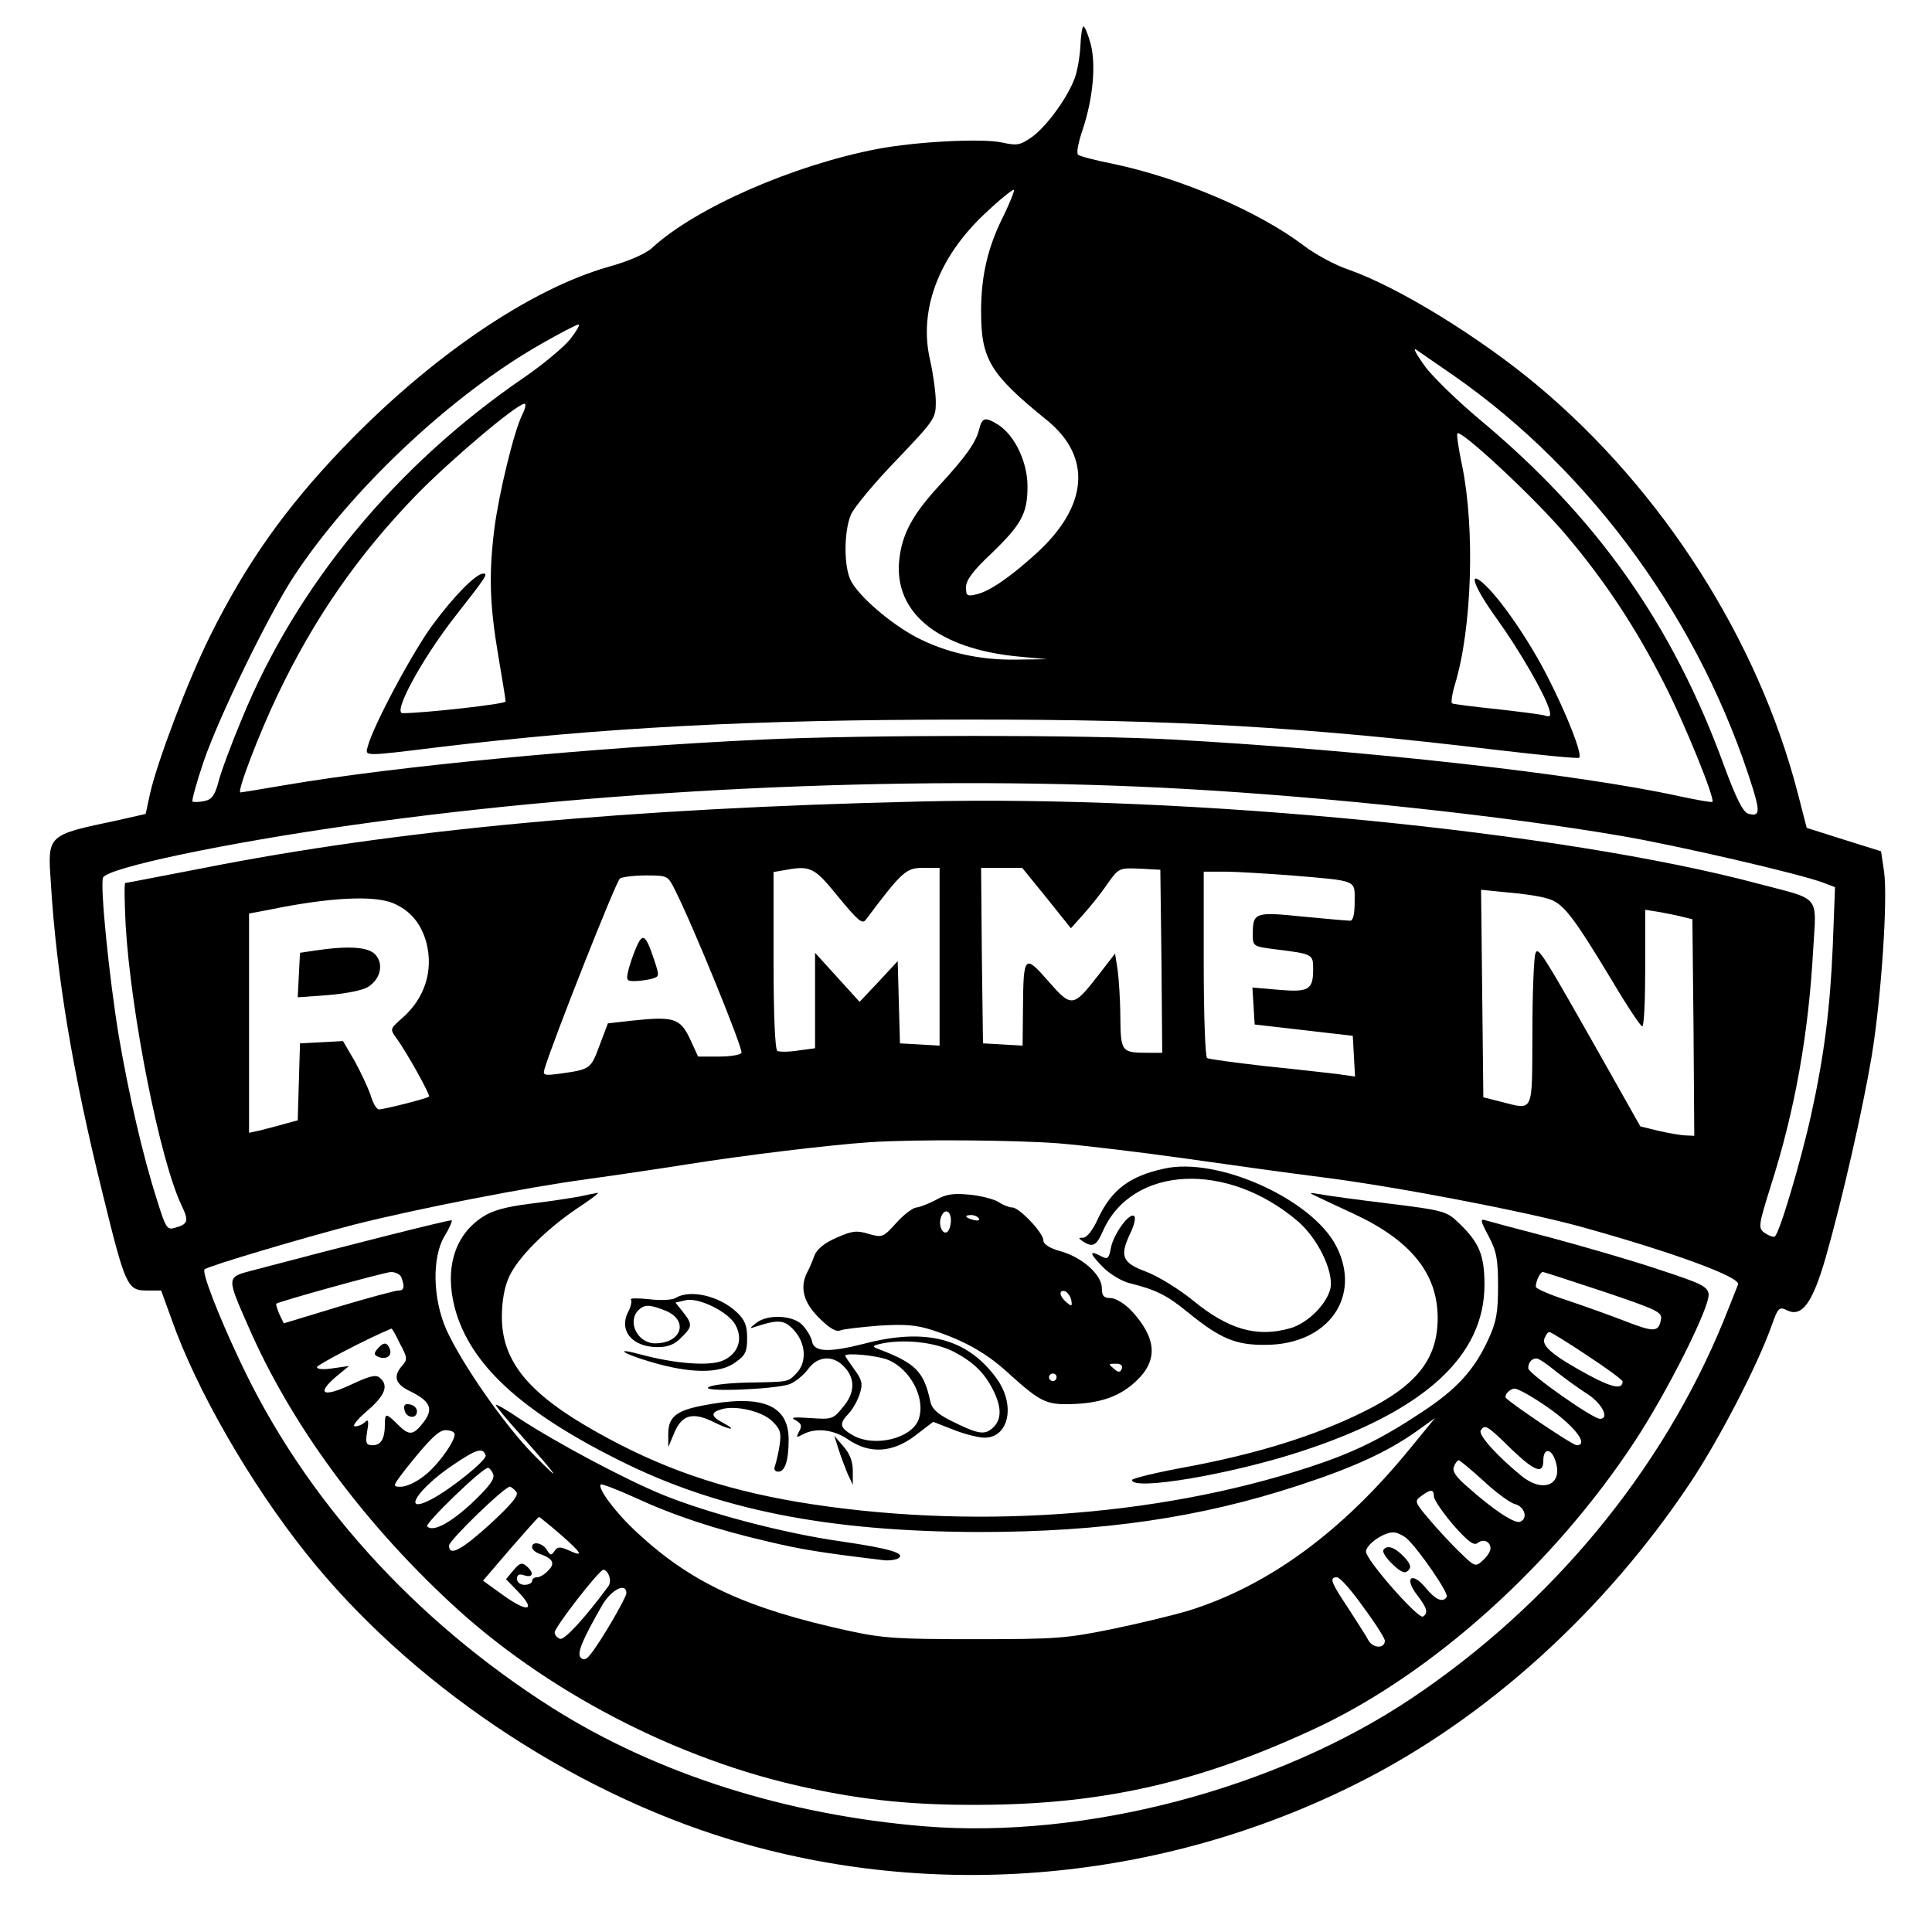 <?xml version="1.0" standalone="no"?>
<!DOCTYPE svg PUBLIC "-//W3C//DTD SVG 20010904//EN"
 "http://www.w3.org/TR/2001/REC-SVG-20010904/DTD/svg10.dtd">
<svg version="1.0" xmlns="http://www.w3.org/2000/svg"
 width="512pt" height="512pt" viewBox="0 0 512 512"
 preserveAspectRatio="xMidYMid meet">

<g transform="translate(0,512) scale(0.1,-0.1)"
fill="#000000" stroke="none">
<path d="M2863 4995 c-2 -30 -9 -71 -18 -90 -22 -53 -76 -125 -113 -150 -29
-20 -38 -21 -75 -13 -51 12 -229 3 -333 -17 -223 -43 -481 -156 -596 -262 -16
-15 -61 -35 -115 -50 -208 -59 -472 -238 -705 -481 -152 -159 -255 -304 -351
-497 -59 -118 -142 -338 -160 -421 l-11 -51 -75 -17 c-189 -40 -185 -37 -176
-170 15 -242 58 -500 136 -815 61 -249 66 -261 118 -261 l38 0 28 -77 c65
-185 207 -432 355 -618 272 -343 697 -630 1125 -760 544 -165 1146 -111 1664
150 339 170 654 455 882 798 77 116 178 312 214 414 17 48 20 51 42 40 39 -18
67 21 102 143 44 155 97 388 121 530 26 158 43 418 33 490 l-8 54 -99 31 -98
31 -24 93 c-105 405 -358 802 -689 1079 -153 128 -369 261 -500 307 -36 12
-90 41 -121 65 -121 91 -325 178 -505 216 -46 9 -88 20 -92 24 -5 4 1 34 12
66 28 84 36 174 21 229 -7 25 -15 45 -19 45 -3 0 -7 -25 -8 -55z m-202 -444
c-43 -84 -61 -161 -61 -256 0 -127 23 -166 175 -289 119 -97 109 -227 -28
-352 -68 -62 -124 -101 -159 -109 -25 -6 -28 -4 -28 19 0 18 18 43 66 88 81
78 97 107 97 179 0 64 -33 134 -77 163 -35 22 -43 20 -51 -11 -8 -35 -36 -74
-107 -151 -70 -76 -98 -128 -105 -197 -14 -139 104 -235 317 -255 l75 -7 -80
-1 c-99 -2 -190 19 -268 60 -69 37 -151 108 -172 149 -19 36 -19 130 0 175 8
19 62 84 120 144 101 106 105 111 105 154 0 25 -7 75 -15 111 -31 131 21 271
142 386 41 39 77 68 80 66 2 -3 -10 -32 -26 -66z m-1150 -330 c-17 -21 -72
-67 -123 -102 -339 -232 -602 -550 -747 -904 -28 -67 -56 -142 -62 -167 -10
-37 -18 -47 -38 -51 -14 -3 -28 -3 -31 -1 -2 3 11 51 30 107 42 121 169 382
237 487 152 232 420 484 658 619 49 28 93 51 98 51 5 0 -5 -17 -22 -39z m2341
-96 c369 -257 657 -656 794 -1097 19 -62 16 -73 -14 -64 -13 5 -31 40 -62 124
-137 377 -338 662 -652 923 -58 49 -123 112 -143 140 -20 28 -31 47 -23 43 7
-5 52 -36 100 -69z m-2468 -104 c-22 -44 -62 -209 -74 -303 -15 -121 -12 -202
10 -333 11 -64 20 -120 20 -124 0 -7 -218 -31 -273 -31 -27 0 50 142 138 255
84 107 89 115 76 115 -19 0 -76 -57 -133 -134 -53 -71 -158 -267 -173 -323 -8
-28 -16 -28 188 -3 434 52 828 73 1397 73 550 1 906 -20 1403 -80 119 -14 220
-24 222 -21 9 9 -33 116 -85 217 -49 96 -125 206 -169 245 -43 38 -23 -13 38
-97 60 -84 123 -194 136 -235 6 -20 4 -23 -12 -18 -10 3 -67 10 -128 17 -60 6
-113 13 -117 15 -3 2 0 25 8 51 45 149 53 410 19 578 -9 42 -15 81 -13 86 5
16 209 -174 290 -271 103 -122 184 -245 259 -393 53 -103 135 -305 127 -312
-2 -2 -41 5 -88 15 -269 59 -834 122 -1340 150 -231 13 -815 13 -1093 0 -457
-22 -962 -70 -1258 -120 -64 -11 -119 -20 -122 -20 -10 0 50 157 99 259 97
203 212 369 368 530 92 94 266 241 286 241 5 0 2 -13 -6 -29z m1761 -992 c372
-21 841 -71 1150 -124 143 -24 481 -102 539 -125 l29 -11 -6 -157 c-7 -162
-22 -286 -57 -445 -28 -127 -86 -321 -97 -324 -5 -2 -17 3 -27 10 -17 13 -16
19 17 125 64 200 100 404 112 624 9 149 22 132 -145 176 -521 139 -1501 235
-2218 218 -781 -18 -1391 -75 -1906 -177 -109 -21 -201 -39 -204 -39 -3 0 -2
-51 1 -112 14 -235 91 -623 148 -742 20 -42 18 -50 -18 -60 -20 -6 -24 0 -46
71 -39 121 -75 280 -102 436 -26 158 -50 399 -42 421 10 26 324 92 664 140
700 99 1525 134 2208 95z m-924 -285 c51 -62 64 -74 73 -62 97 129 107 138
152 138 l44 0 0 -236 0 -235 -52 3 -53 3 -3 109 -3 109 -50 -54 -51 -54 -59
65 -59 65 0 -126 0 -127 -45 -6 c-25 -4 -49 -4 -55 -1 -6 4 -10 94 -10 240 l0
234 23 4 c75 14 83 11 148 -69z m553 -4 l64 -80 34 38 c18 20 47 56 63 80 30
42 31 42 85 40 l55 -3 3 -242 2 -243 -39 0 c-69 0 -71 3 -72 94 0 44 -4 101
-7 125 l-7 44 -44 -57 c-67 -86 -71 -87 -133 -16 -63 72 -66 69 -67 -73 l-1
-98 -52 3 -53 3 -3 233 -2 232 54 0 55 0 65 -80z m649 60 c177 -15 167 -11
167 -70 0 -32 -4 -50 -12 -50 -7 0 -63 5 -126 11 -127 13 -132 11 -132 -48 0
-30 2 -31 53 -38 107 -13 107 -13 107 -54 0 -54 -12 -61 -92 -54 l-69 6 3 -49
3 -49 130 -15 130 -15 3 -54 3 -54 -49 7 c-27 3 -113 13 -192 21 -78 9 -146
18 -151 21 -5 3 -9 115 -9 250 l0 244 56 0 c30 0 110 -5 177 -10z m-1635 -37
c49 -96 182 -424 177 -433 -3 -6 -31 -10 -60 -10 l-55 0 -22 48 c-26 54 -43
59 -155 47 l-62 -7 -22 -58 c-23 -63 -25 -64 -103 -75 -44 -6 -48 -5 -43 12
21 71 190 499 200 505 6 4 38 8 69 8 57 0 58 -1 76 -37z m2312 -24 c42 -11 67
-44 171 -216 40 -68 77 -123 81 -123 5 0 8 69 8 154 l0 155 38 -6 c20 -4 48
-9 62 -13 l25 -6 3 -287 2 -287 -22 1 c-13 0 -45 6 -72 12 l-49 12 -93 165
c-169 299 -178 313 -185 293 -4 -10 -8 -105 -8 -210 -1 -218 5 -205 -86 -182
l-44 11 -3 275 -3 275 70 -7 c39 -3 86 -10 105 -16z m-3057 -13 c44 -19 73
-53 87 -104 19 -74 -4 -147 -63 -199 -34 -30 -34 -30 -16 -55 26 -35 90 -150
86 -154 -4 -5 -119 -34 -133 -34 -6 0 -16 17 -22 38 -7 20 -26 61 -42 90 l-31
53 -57 -3 -57 -3 -3 -102 -3 -102 -37 -10 c-20 -6 -49 -13 -64 -17 l-28 -6 0
290 0 291 53 10 c160 33 279 39 330 17z m1763 -636 c71 -6 221 -24 334 -40
113 -16 277 -39 365 -50 197 -25 534 -90 681 -130 249 -69 428 -135 420 -154
-2 -6 -20 -50 -39 -98 -162 -395 -454 -749 -825 -998 -360 -241 -866 -374
-1291 -340 -367 30 -710 139 -986 313 -369 234 -659 556 -830 922 -59 125
-100 233 -93 241 10 9 259 83 398 119 171 43 459 99 615 120 66 9 188 27 270
40 144 23 374 51 480 58 118 8 382 6 501 -3z"/>
<path d="M1686 2609 c-8 -19 -18 -47 -21 -62 -6 -24 -4 -27 16 -27 13 0 34 3
46 6 21 6 21 7 6 52 -22 66 -30 71 -47 31z"/>
<path d="M835 2601 l-40 -6 -3 -59 -3 -59 82 6 c47 4 92 13 105 22 33 21 41
61 19 85 -19 21 -72 24 -160 11z"/>
<path d="M3085 2023 c-92 -20 -139 -56 -175 -132 -13 -30 -30 -51 -39 -51 -14
0 -14 -1 -1 -10 26 -17 36 -11 53 28 77 173 329 186 517 25 52 -45 94 -131 86
-176 -8 -41 -60 -94 -107 -107 -87 -25 -163 -4 -258 74 -37 30 -92 64 -124 76
-64 24 -71 41 -40 105 9 19 13 38 9 42 -12 12 -55 -47 -62 -84 -5 -28 -9 -31
-24 -23 -34 18 -34 10 0 -25 20 -21 51 -40 75 -46 69 -17 98 -32 152 -76 87
-71 128 -88 208 -87 165 1 255 128 186 262 -64 124 -314 237 -456 205z"/>
<path d="M1535 1949 c-22 -4 -80 -13 -130 -19 -64 -8 -101 -18 -126 -35 -74
-48 -101 -136 -74 -240 39 -149 174 -274 434 -404 262 -132 555 -190 956 -191
326 0 587 38 848 124 144 47 235 89 311 143 l49 35 -64 -78 c-181 -223 -378
-367 -591 -433 -37 -11 -127 -33 -200 -48 -122 -25 -151 -27 -363 -27 -202 0
-243 2 -335 22 -271 59 -418 127 -561 260 -56 51 -106 118 -97 128 3 2 43 -13
89 -34 104 -48 212 -84 349 -116 91 -22 148 -31 306 -50 17 -3 37 0 44 4 22
13 -20 26 -150 45 -150 21 -351 74 -472 123 -103 42 -286 140 -382 203 -32 22
-60 38 -62 36 -2 -1 29 -39 68 -82 100 -113 112 -131 32 -50 -76 77 -189 239
-231 331 -36 81 -39 191 -5 248 13 21 21 40 19 42 -2 3 -283 -68 -529 -133
-68 -18 -68 -16 -10 -148 111 -255 297 -510 533 -730 252 -236 605 -420 949
-493 152 -33 283 -46 455 -45 329 1 586 60 894 204 309 145 629 433 843 759
86 130 201 359 196 391 -3 20 -20 28 -133 65 -71 24 -200 61 -285 84 -85 22
-163 43 -173 46 -15 5 -14 -1 8 -42 21 -40 25 -60 25 -133 0 -71 -5 -96 -26
-141 -37 -81 -85 -133 -177 -193 -107 -71 -181 -107 -297 -145 -409 -134 -909
-167 -1358 -92 -204 35 -362 90 -531 185 -180 101 -251 187 -251 305 0 42 7
80 19 106 23 51 98 126 181 182 35 23 59 41 54 41 -5 -1 -27 -5 -49 -10z
m-471 -215 c9 -25 7 -34 -8 -34 -8 0 -79 -19 -159 -43 l-145 -44 -12 25 c-6
14 -9 26 -8 27 7 6 285 83 304 84 12 0 25 -6 28 -15z m3186 -37 c136 -46 155
-54 152 -72 -6 -36 -18 -36 -93 -7 -41 16 -111 41 -156 56 -46 15 -83 31 -83
36 0 15 12 40 19 39 3 0 76 -24 161 -52z m-3190 -138 c20 -37 20 -42 6 -58
-25 -28 -19 -49 21 -68 53 -26 62 -46 37 -80 -28 -37 -39 -39 -69 -9 -32 32
-35 32 -35 2 0 -38 -10 -56 -32 -56 -18 0 -20 5 -15 37 5 27 3 33 -5 25 -7 -7
-19 -12 -27 -12 -9 0 5 18 32 41 48 41 58 68 33 88 -10 9 -28 4 -77 -19 -73
-34 -92 -24 -38 22 l34 28 -42 -6 c-24 -4 -43 -3 -43 3 0 6 134 76 197 102 2
1 12 -17 23 -40z m3146 -31 c52 -34 94 -65 94 -69 0 -22 -27 -17 -90 17 -94
51 -125 77 -117 97 4 10 9 17 13 17 4 0 49 -28 100 -62z m-83 -42 c23 -18 61
-46 85 -61 38 -25 58 -65 32 -65 -19 0 -190 120 -190 134 0 15 9 26 22 26 6 0
28 -15 51 -34z m-34 -87 c79 -52 125 -109 89 -109 -10 0 -166 105 -187 125 -6
7 10 25 23 25 8 0 41 -18 75 -41z m-83 -120 c62 -59 84 -67 84 -29 0 31 19 33
30 4 26 -66 -27 -94 -87 -46 -62 50 -116 109 -109 121 11 17 16 15 82 -50z
m-2802 43 c8 -13 -43 -86 -81 -114 -20 -16 -47 -28 -60 -28 -24 0 -23 1 13 48
63 79 87 102 105 102 10 0 20 -3 23 -8z m83 -59 c4 -12 -93 -90 -145 -117 -80
-41 -35 29 59 92 62 42 79 47 86 25z m2645 -68 c32 -30 70 -58 83 -61 26 -7
35 -39 13 -47 -15 -5 -72 33 -137 91 -32 27 -43 43 -38 55 3 9 9 17 13 17 3 0
33 -25 66 -55z m-2625 18 c5 -12 -11 -33 -55 -75 -59 -55 -105 -79 -120 -63
-7 7 146 155 161 155 4 0 11 -8 14 -17z m61 -46 c8 -9 -10 -31 -68 -85 -76
-69 -110 -88 -110 -58 0 14 147 156 161 156 3 0 11 -6 17 -13z m2432 -13 c0
-8 23 -42 51 -75 40 -45 55 -56 65 -48 15 12 34 4 34 -15 0 -7 -9 -21 -20 -31
-20 -18 -21 -18 -61 21 -22 21 -59 61 -81 87 -39 46 -40 49 -22 62 25 19 34
19 34 -1z m-2314 -101 c57 -50 63 -61 20 -41 -23 10 -29 9 -37 -3 -8 -12 -11
-11 -20 4 -11 18 -39 24 -39 7 0 -6 8 -13 18 -17 37 -13 44 -25 26 -44 -10
-11 -23 -19 -31 -19 -7 0 -13 -4 -13 -10 0 -5 -9 -10 -20 -10 -11 0 -20 7 -20
16 0 11 6 14 20 9 23 -7 26 7 5 25 -12 10 -18 8 -34 -11 l-20 -24 31 -32 c49
-51 29 -58 -35 -13 l-57 41 72 84 c40 46 74 84 76 85 2 0 28 -21 58 -47z
m2242 -10 c31 -28 112 -145 106 -155 -10 -16 -29 -8 -55 23 -36 45 -59 29 -25
-16 28 -36 32 -50 17 -59 -12 -8 -151 150 -151 172 0 18 44 50 71 51 9 1 26
-7 37 -16z m-2114 -99 c4 -9 3 -22 -2 -28 -61 -83 -117 -144 -128 -139 -8 3
-14 10 -14 17 0 14 118 166 129 166 5 0 12 -7 15 -16z m1999 -83 c32 -43 57
-83 57 -89 0 -21 -30 -21 -43 0 -6 12 -31 50 -54 86 -46 69 -51 82 -30 82 8 0
39 -35 70 -79z m-1953 37 c0 -12 -67 -127 -95 -162 -11 -14 -18 -17 -26 -9
-11 11 4 47 58 141 24 40 63 59 63 30z"/>
<path d="M1000 1545 c-10 -12 -9 -16 3 -21 21 -8 37 3 30 21 -7 19 -17 19 -33
0z"/>
<path d="M1072 1383 c4 -21 33 -25 33 -3 0 8 -8 16 -18 18 -14 3 -18 -1 -15
-15z"/>
<path d="M3666 1012 c-3 -5 8 -22 24 -37 23 -22 33 -26 42 -17 9 9 6 18 -12
37 -24 25 -45 32 -54 17z"/>
<path d="M2480 1940 c-19 -10 -42 -19 -51 -20 -9 0 -33 -18 -53 -40 -36 -40
-38 -40 -74 -30 -32 10 -44 8 -85 -10 -32 -14 -52 -30 -59 -48 -5 -15 -14 -35
-19 -44 -20 -40 -10 -79 31 -120 27 -27 45 -38 56 -34 9 4 56 9 104 13 68 4
98 2 141 -12 88 -29 146 -62 208 -120 77 -69 94 -78 159 -76 78 2 130 20 174
62 58 55 53 114 -15 187 -18 18 -41 32 -54 32 -18 0 -23 6 -23 26 0 35 -50 81
-109 98 -30 8 -46 19 -46 29 0 20 -64 87 -82 87 -8 0 -24 6 -36 14 -12 8 -47
17 -77 20 -43 4 -62 2 -90 -14z m40 -54 c0 -14 -5 -28 -10 -31 -13 -8 -24 20
-16 40 9 24 26 17 26 -9z m74 5 c4 -5 -3 -7 -14 -4 -23 6 -26 13 -6 13 8 0 17
-4 20 -9z m245 -217 c3 -16 1 -17 -13 -5 -19 16 -21 34 -3 29 6 -3 14 -13 16
-24z m134 -181 c-4 -10 -9 -11 -19 -2 -18 15 -18 15 5 15 11 0 17 -5 14 -13z
m-173 -23 c0 -5 -4 -10 -10 -10 -5 0 -10 5 -10 10 0 6 5 10 10 10 6 0 10 -4
10 -10z"/>
<path d="M3490 1949 c14 -7 57 -27 96 -45 153 -71 224 -159 224 -277 0 -110
-57 -181 -204 -252 -125 -61 -274 -107 -453 -141 -84 -15 -153 -32 -153 -36 0
-30 269 16 455 78 321 106 479 251 479 439 0 79 -14 112 -67 163 -33 32 -39
34 -183 52 -82 10 -165 21 -184 25 -33 5 -33 5 -10 -6z"/>
<path d="M1790 1680 c-8 -5 -40 -7 -70 -3 -30 3 -52 3 -48 -1 3 -4 0 -19 -7
-32 -26 -50 10 -94 78 -94 27 0 45 7 62 25 30 29 31 35 5 68 l-20 25 26 6 c34
9 114 -30 133 -65 21 -39 7 -77 -34 -95 -36 -15 -127 -8 -219 17 -70 19 -47 2
28 -20 104 -31 183 -32 224 -2 27 19 32 28 32 65 0 33 -6 48 -27 68 -46 44
-125 62 -163 38z m-25 -34 c61 -26 41 -86 -29 -86 -46 0 -75 57 -44 88 16 16
31 15 73 -2z"/>
<path d="M2004 1614 c-19 -15 -19 -16 1 -9 59 19 74 17 99 -10 32 -35 35 -86
6 -115 -23 -23 -18 -22 -130 -24 -47 -1 -93 -6 -102 -12 -24 -14 178 -6 215 8
15 6 37 24 48 39 26 36 67 39 97 6 29 -31 28 -69 -5 -107 -25 -31 -29 -32 -85
-28 -46 3 -55 2 -39 -6 15 -9 17 -15 9 -29 -9 -17 -8 -18 10 -8 34 18 81 13
120 -14 57 -39 118 -35 178 11 l47 36 54 -21 c30 -12 67 -21 82 -21 65 0 83
87 32 157 -77 106 -187 135 -351 92 -94 -24 -133 -22 -138 6 -2 11 -13 30 -25
43 -25 27 -93 30 -123 6z m521 -75 c53 -27 83 -56 106 -101 24 -47 24 -80 0
-102 -22 -20 -39 -17 -113 20 -35 18 -49 31 -53 52 -17 78 -39 100 -140 138
-16 6 -12 9 20 15 58 10 134 1 180 -22z m-171 -23 c59 -25 99 -101 81 -156
-17 -52 -118 -77 -176 -43 -34 20 -36 30 -9 58 11 12 24 36 29 53 8 25 5 36
-15 63 -13 18 -24 34 -24 36 0 9 85 1 114 -11z"/>
<path d="M1861 1395 c-71 -14 -91 -31 -90 -79 l0 -31 16 38 c20 48 49 56 105
28 45 -22 64 -23 23 -1 -31 16 -32 27 -4 35 37 12 110 -5 136 -32 21 -20 24
-31 19 -63 -3 -21 -9 -45 -12 -54 -4 -10 -1 -16 9 -16 17 0 27 29 27 85 0 93
-72 121 -229 90z"/>
<path d="M2222 1280 c6 -19 17 -48 24 -65 l14 -30 0 37 c0 25 -8 46 -25 65
l-24 28 11 -35z"/>
</g>
</svg>
